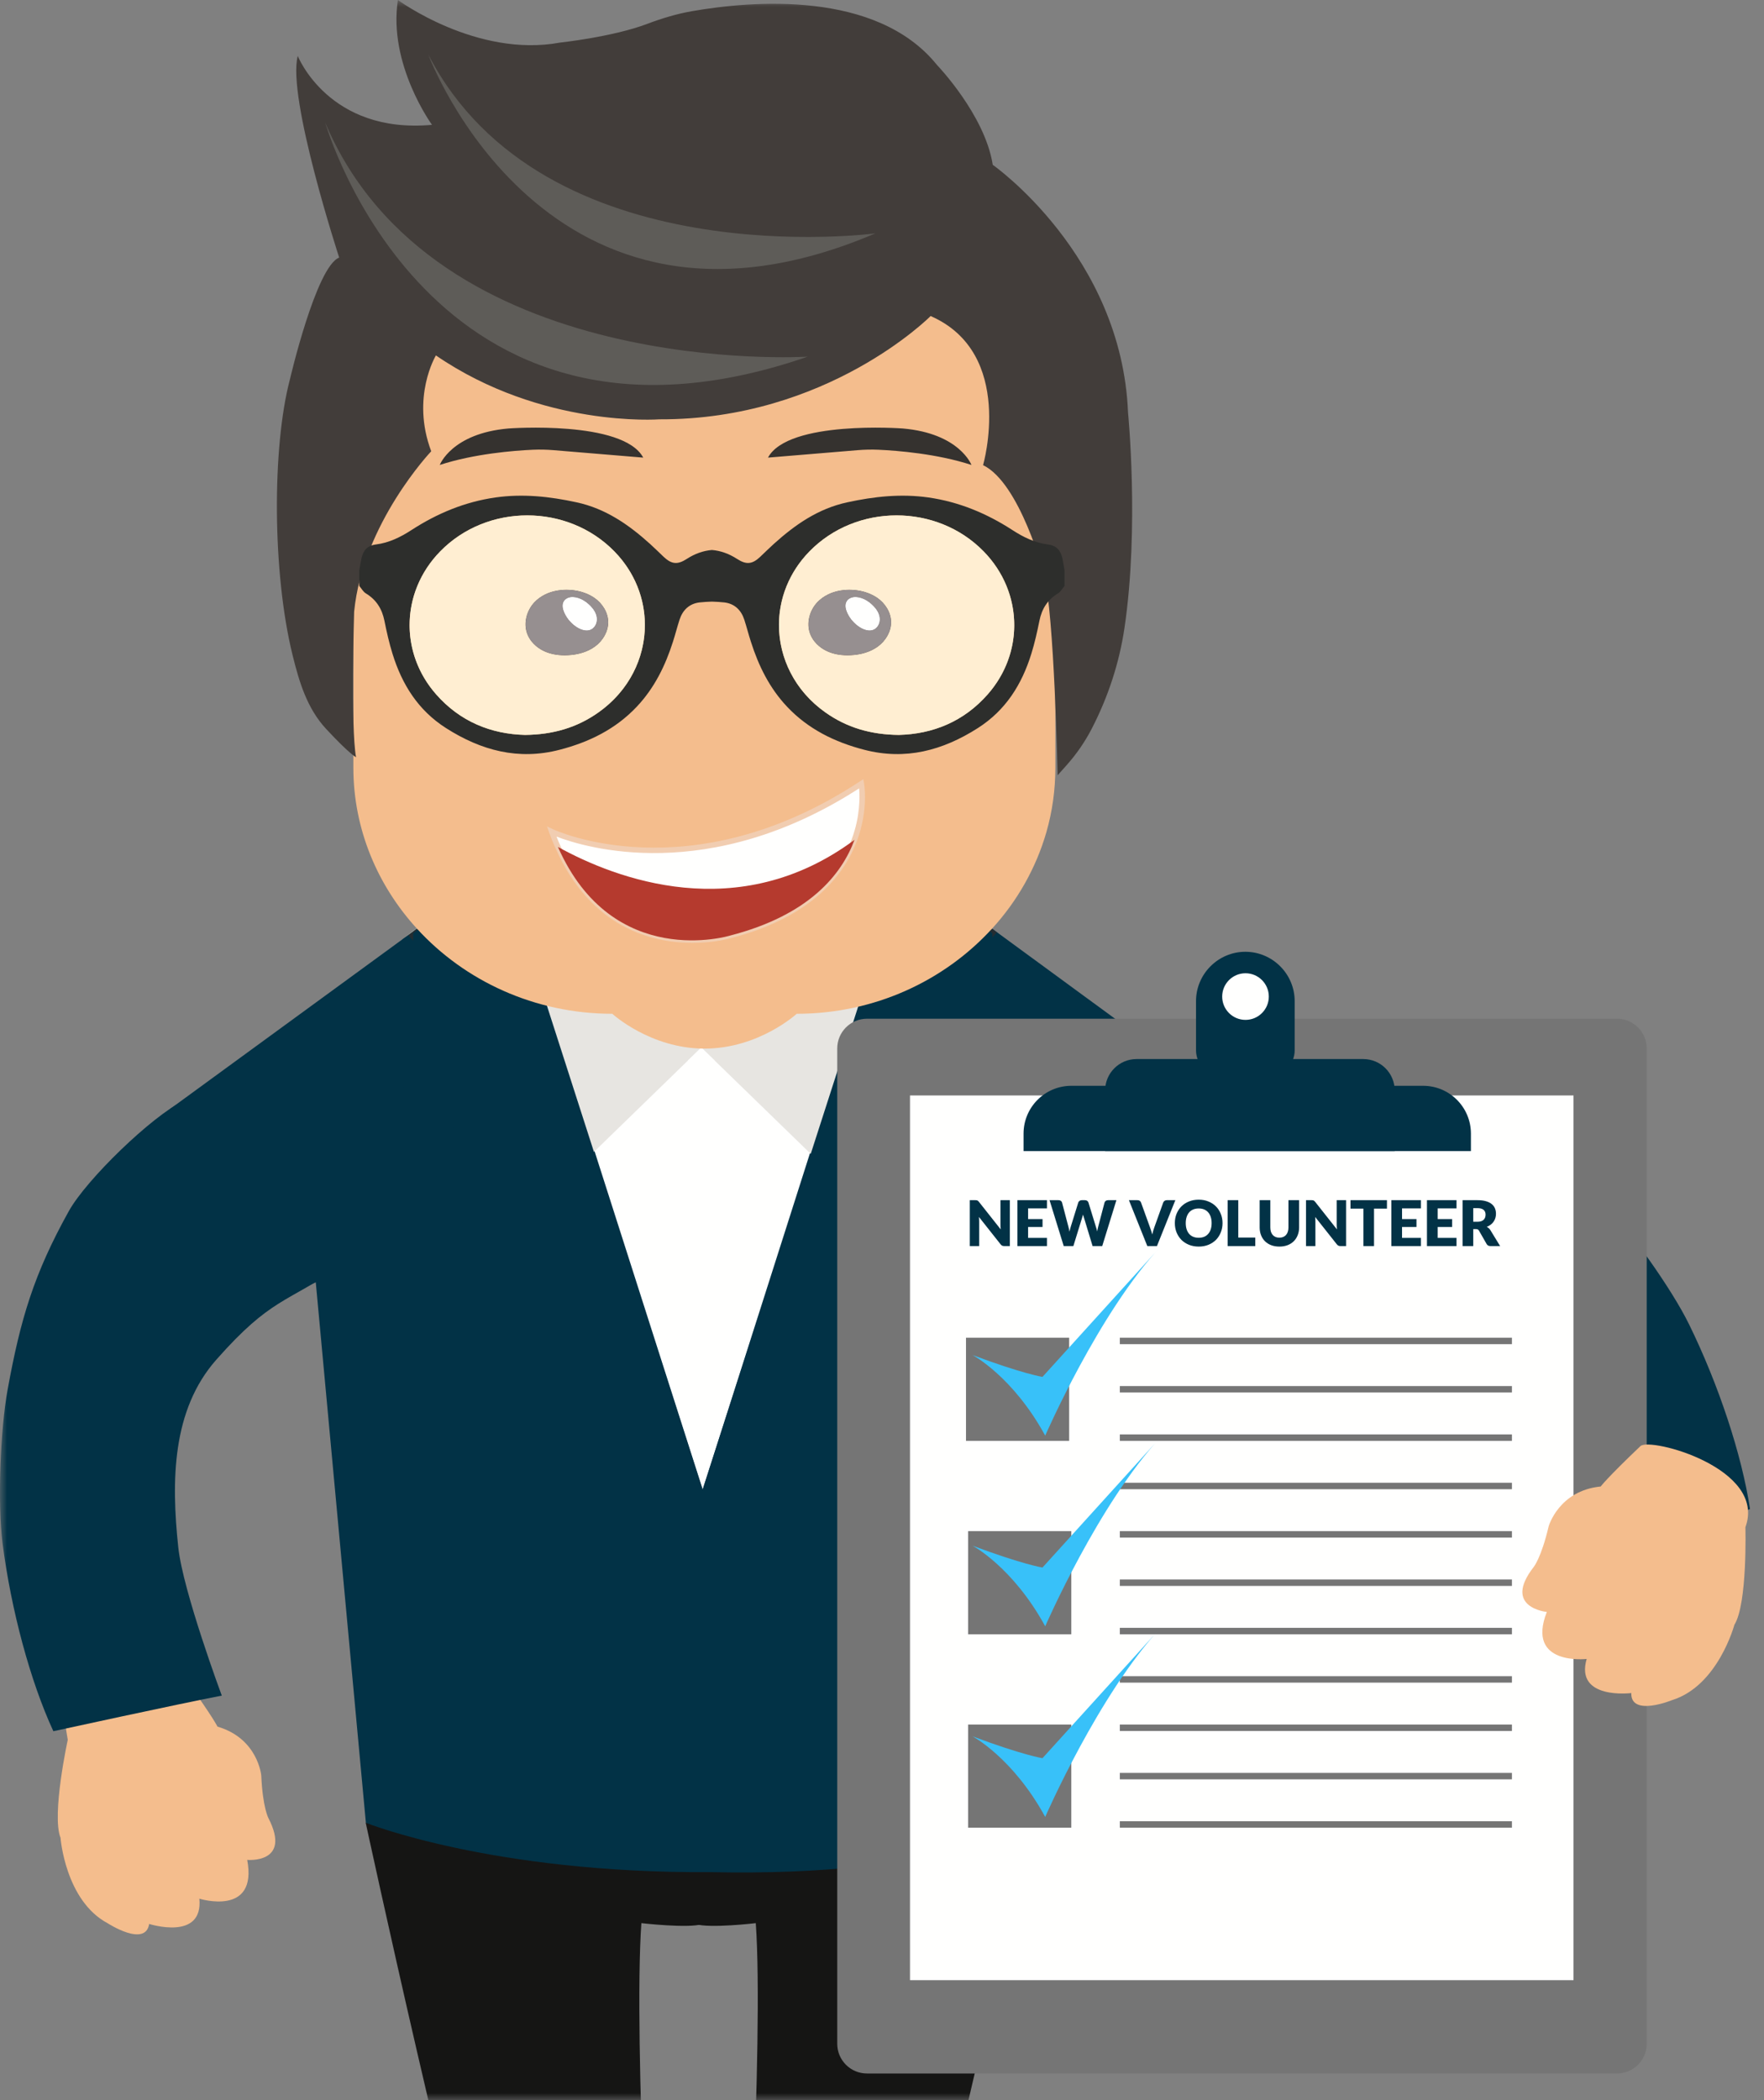 <svg width="126" height="150" viewBox="0 0 126 150" fill="none" xmlns="http://www.w3.org/2000/svg">
<rect x="0" y="0" width="126" height="150" fill="#808080" stroke="none"/>
<mask id="mask0" mask-type="alpha" maskUnits="userSpaceOnUse" x="0" y="0" width="126" height="150">
<rect width="126" height="150" fill="#C4C4C4"/>
</mask>
<g mask="url(#mask0)">
<path fill-rule="evenodd" clip-rule="evenodd" d="M26.122 130.187C26.122 130.187 32.626 160.286 35.766 169.946H46.63C46.63 169.946 45.219 145.677 45.813 137.359C45.813 137.359 49.161 137.746 50.174 137.428V130.234L26.122 130.187Z" fill="#151514"/>
<path fill-rule="evenodd" clip-rule="evenodd" d="M73.676 130.187C73.676 130.187 67.128 160.286 63.988 169.946H53.123C53.123 169.946 54.579 145.677 53.984 137.359C53.984 137.359 50.726 137.746 49.668 137.428V130.234L73.676 130.187Z" fill="#151514"/>
<path fill-rule="evenodd" clip-rule="evenodd" d="M13.944 94.838C15.763 90.401 18.665 86.336 22.617 83.62C21.704 81.887 20.36 80.383 18.739 79.284C16.201 77.558 15.056 79.543 13.594 81.374C11.974 83.406 10.517 85.563 9.254 87.836C6.759 92.32 5.007 97.217 4.09 102.264C3.573 105.104 3.32 107.992 3.351 110.879C3.398 115.375 4.098 119.828 4.84 124.266C4.84 124.266 3.675 129.618 4.322 131.261C4.322 131.261 4.66 135.763 7.702 137.373C7.702 137.373 10.385 139.113 10.656 137.416C10.656 137.416 14.531 138.658 14.239 135.611C14.239 135.611 18.427 136.924 17.658 132.841C17.658 132.841 20.854 133.133 19.177 129.864C19.177 129.864 18.763 129.12 18.662 126.814C18.662 126.814 18.432 124.17 15.535 123.323C15.535 123.323 15.232 122.674 13.28 119.96C12.747 119.198 12.32 118.363 11.997 117.5C10.987 114.765 10.94 111.777 11.095 108.866C11.348 104.078 12.129 99.276 13.944 94.838Z" fill="#F4BD8D"/>
<path fill-rule="evenodd" clip-rule="evenodd" d="M89.742 82.429L81.331 91.245L75.773 89.137L71.731 119.707C71.731 119.707 66.208 122.79 50.672 122.497C36.414 122.572 28.156 119.707 28.156 119.707L24.877 89.137L19.318 91.245L10.907 82.429L30.927 69.504L31.475 69.153H31.514L48.517 69.099V69.087L50.309 69.093L52.105 69.087V69.099L69.135 69.153H69.171L69.459 69.337L89.742 82.429Z" fill="#FFFFFE"/>
<path fill-rule="evenodd" clip-rule="evenodd" d="M88.712 79.403L84.161 94.248L78.095 91.586L73.684 130.191C73.684 130.191 67.657 134.085 50.704 133.716C35.145 133.809 26.134 130.191 26.134 130.191L22.555 91.586L16.489 94.248L12.151 79.205L29.157 66.79L29.755 66.347H29.798L39.067 71.584L50.195 106.392L61.393 71.27L70.852 66.347H70.891L71.205 66.58L88.712 79.403Z" fill="#023246"/>
<path fill-rule="evenodd" clip-rule="evenodd" d="M50.283 106.376L50.251 106.342L50.265 106.326L50.283 106.376Z" fill="#2D373E"/>
<path fill-rule="evenodd" clip-rule="evenodd" d="M50.217 106.306L50.213 106.301L50.221 106.291L50.217 106.306Z" fill="#C7C6C1"/>
<path fill-rule="evenodd" clip-rule="evenodd" d="M50.248 106.338L50.243 106.334L50.253 106.322L50.248 106.338Z" fill="#2D373E"/>
<path fill-rule="evenodd" clip-rule="evenodd" d="M28.745 67.091L29.577 66.422V66.479L29.157 66.79L28.745 67.091" fill="#A7B1A8"/>
<path fill-rule="evenodd" clip-rule="evenodd" d="M29.577 66.479V66.421L29.744 66.288C29.762 66.307 29.78 66.327 29.798 66.347H29.755L29.577 66.479Z" fill="#8E9F9C"/>
<path fill-rule="evenodd" clip-rule="evenodd" d="M47.447 103.24L30.587 84.593L31.003 84.234L47.447 103.24ZM32.792 82.692L33.773 81.847L28.887 79.47L28.745 67.091L29.157 66.79L29.577 66.479L29.755 66.347H29.798H29.755L29.157 66.79C29.271 66.924 29.387 67.056 29.505 67.187L29.382 79.037L34.214 81.519L32.792 82.692Z" fill="#023246"/>
<path fill-rule="evenodd" clip-rule="evenodd" d="M50.243 106.353L50.248 106.337L50.253 106.342L50.243 106.353Z" fill="#2D373E"/>
<path fill-rule="evenodd" clip-rule="evenodd" d="M70.887 66.348H70.852C70.857 66.343 70.862 66.337 70.867 66.332L70.887 66.348Z" fill="#A7B1A8"/>
<path fill-rule="evenodd" clip-rule="evenodd" d="M50.264 106.326L50.26 106.313L69.421 84.195L66.176 81.519L71.008 79.037L70.883 66.96C70.988 66.84 71.091 66.718 71.193 66.595L71.778 67.066L71.637 79.446L66.751 81.822L69.937 84.569L50.264 106.326Z" fill="#023246"/>
<path fill-rule="evenodd" clip-rule="evenodd" d="M50.251 106.343L50.247 106.338L50.252 106.323L50.261 106.313L50.266 106.327L50.251 106.343Z" fill="#242C31"/>
<path fill-rule="evenodd" clip-rule="evenodd" d="M63.357 66.465L60.161 84.602L50.127 74.854L63.357 66.465Z" fill="#E7E5E1"/>
<path fill-rule="evenodd" clip-rule="evenodd" d="M36.829 66.465L40.283 84.353L50.057 74.854L36.829 66.465Z" fill="#E7E5E1"/>
<path fill-rule="evenodd" clip-rule="evenodd" d="M35.838 61.792L29.511 66.657L29.382 79.037L34.214 81.519L30.969 84.195L50.183 106.402L35.838 61.792Z" fill="#023246"/>
<path fill-rule="evenodd" clip-rule="evenodd" d="M64.552 61.792L70.88 66.657L71.008 79.037L66.176 81.519L69.421 84.195L50.183 106.402L64.552 61.792Z" fill="#023246"/>
<path fill-rule="evenodd" clip-rule="evenodd" d="M50.094 75.802C49.765 75.802 49.444 75.784 49.133 75.752L50.019 74.891C50.069 74.893 50.118 74.894 50.169 74.895L51.051 75.752C50.741 75.784 50.422 75.802 50.094 75.802Z" fill="#FFFFFE"/>
<path fill-rule="evenodd" clip-rule="evenodd" d="M29.577 66.101C28.653 65.056 27.853 63.905 27.2 62.672C27.852 63.904 28.652 65.054 29.577 66.1V66.101Z" fill="#A7B1A8"/>
<path fill-rule="evenodd" clip-rule="evenodd" d="M29.744 66.288C29.688 66.226 29.632 66.164 29.577 66.101V66.1C29.632 66.163 29.688 66.226 29.744 66.287V66.288Z" fill="#8E9F9C"/>
<path fill-rule="evenodd" clip-rule="evenodd" d="M29.801 66.35L29.8 66.349C29.782 66.329 29.763 66.308 29.744 66.288V66.287C29.761 66.305 29.777 66.323 29.794 66.342C29.797 66.344 29.799 66.347 29.801 66.35Z" fill="#71807C"/>
<path fill-rule="evenodd" clip-rule="evenodd" d="M29.506 67.187C29.387 67.056 29.271 66.924 29.157 66.79L29.756 66.347H29.798L29.799 66.347C29.815 66.365 29.831 66.382 29.846 66.399L29.511 66.657L29.506 67.187Z" fill="#242C31"/>
<path fill-rule="evenodd" clip-rule="evenodd" d="M70.866 66.332L70.86 66.327C72.657 64.363 73.997 62.013 74.742 59.434C74.746 59.421 74.749 59.408 74.753 59.394C74.75 59.409 74.747 59.423 74.743 59.438C73.999 62.016 72.662 64.357 70.866 66.332Z" fill="#A7B1A8"/>
<path fill-rule="evenodd" clip-rule="evenodd" d="M71.193 66.595L70.885 66.347H70.891L71.205 66.58C71.201 66.585 71.198 66.59 71.193 66.595Z" fill="#2D373E"/>
<path fill-rule="evenodd" clip-rule="evenodd" d="M70.832 66.36C70.838 66.353 70.844 66.347 70.849 66.341C70.853 66.336 70.857 66.332 70.862 66.327L70.868 66.332C70.863 66.338 70.858 66.343 70.853 66.348L70.832 66.36Z" fill="#838D85"/>
<path fill-rule="evenodd" clip-rule="evenodd" d="M70.883 66.96L70.879 66.657L70.689 66.511C70.737 66.46 70.785 66.409 70.832 66.358L70.851 66.347H70.885L71.193 66.596C71.091 66.718 70.988 66.84 70.883 66.96Z" fill="#242C31"/>
<path fill-rule="evenodd" clip-rule="evenodd" d="M75.383 32.56V54.822C75.383 56.415 75.165 57.966 74.742 59.435C73.996 62.019 72.651 64.374 70.848 66.34C67.452 70.055 62.456 72.409 56.907 72.409C56.907 72.409 54.204 74.896 50.322 74.896C46.444 74.896 43.736 72.409 43.736 72.409C38.191 72.409 33.188 70.055 29.792 66.34C26.963 63.251 25.24 59.217 25.24 54.822V32.56C25.24 31.313 25.386 30.087 25.646 28.913C27.422 20.971 34.881 14.961 43.737 14.961H56.909C67.079 14.961 75.383 22.889 75.383 32.56Z" fill="#F4BD8D"/>
<path fill-rule="evenodd" clip-rule="evenodd" d="M61.035 59.985C60.13 62.433 57.828 65.362 52.13 66.827C52.13 66.827 43.77 69.372 39.853 60.491C39.692 60.146 39.547 59.781 39.41 59.401C39.41 59.401 49.147 64.116 61.526 55.976C61.526 55.976 61.848 57.786 61.035 59.985Z" fill="#FFFFFE"/>
<path fill-rule="evenodd" clip-rule="evenodd" d="M39.75 59.752C39.842 59.987 39.934 60.204 40.029 60.409C43.831 69.028 51.737 66.743 52.07 66.641C57.819 65.163 60.018 62.169 60.846 59.918V59.918C61.444 58.311 61.415 56.903 61.366 56.309C50.599 63.252 41.752 60.524 39.75 59.752ZM49.462 67.344C46.614 67.344 42.208 66.31 39.675 60.569C39.522 60.24 39.375 59.878 39.227 59.467L39.067 59.02L39.495 59.226C39.591 59.273 49.284 63.793 61.419 55.813L61.666 55.651L61.716 55.941C61.73 56.017 62.042 57.83 61.214 60.052V60.053C60.34 62.391 58.081 65.497 52.177 67.015C52.149 67.023 51.047 67.344 49.462 67.344Z" fill="#F1CDB1"/>
<path fill-rule="evenodd" clip-rule="evenodd" d="M61.035 59.985C60.13 62.433 57.828 65.362 52.13 66.827C52.13 66.827 43.77 69.372 39.853 60.491C43.946 62.749 52.729 66.15 61.035 59.985Z" fill="#B53A2E"/>
<path fill-rule="evenodd" clip-rule="evenodd" d="M76.18 54.66L75.544 55.373C75.544 55.373 75.312 43.872 74.563 40.989C74.563 40.989 72.859 34.496 70.219 33.223C70.219 33.223 72.541 25.226 66.474 22.573C66.474 22.573 59.114 30.003 47.092 29.95C47.092 29.95 38.721 30.587 31.137 25.386C31.137 25.386 29.34 28.358 30.801 32.232C30.801 32.232 25.913 37.38 25.295 43.695C25.295 43.695 25.045 51.958 25.431 54.083C25.431 54.083 24.985 53.882 23.293 52.061C21.929 50.592 21.369 48.699 20.899 46.795C19.444 40.909 19.435 31.909 20.707 27.102C20.707 27.102 22.58 19.035 24.228 18.398C24.228 18.398 20.483 6.935 21.269 3.998C21.269 3.998 23.479 9.588 30.857 8.916C30.857 8.916 27.711 4.6 28.422 0C28.422 0 34.04 4.14 39.995 3.043C39.995 3.043 43.78 2.636 46.232 1.705C47.27 1.311 48.339 0.989 49.439 0.797C53.63 0.067 62.59 -0.734 66.923 4.635C66.923 4.635 70.35 8.191 70.911 11.773C70.911 11.773 80.124 18.221 80.574 29.472C80.574 29.472 81.383 37.637 80.323 44.831C79.953 47.339 79.156 49.774 77.98 52.05C77.496 52.987 76.891 53.863 76.18 54.66Z" fill="#423D3A"/>
<path fill-rule="evenodd" clip-rule="evenodd" d="M23.236 8.774C23.236 8.774 30.651 34.814 57.692 25.474C57.692 25.474 31.026 27.172 23.236 8.774Z" fill="#5E5C58"/>
<path fill-rule="evenodd" clip-rule="evenodd" d="M30.593 3.898C30.593 3.898 39.033 26.693 62.532 16.667C62.532 16.667 38.835 19.845 30.593 3.898Z" fill="#5E5C58"/>
<path fill-rule="evenodd" clip-rule="evenodd" d="M38.176 43.011C37.614 43.604 37.37 44.515 37.661 45.279C37.87 45.828 38.33 46.261 38.863 46.508C39.396 46.755 39.998 46.829 40.584 46.798C41.269 46.761 41.962 46.577 42.513 46.169C43.064 45.761 43.455 45.106 43.445 44.42C43.435 43.729 43.017 43.082 42.445 42.692C41.482 42.036 40.024 41.943 38.974 42.44C38.677 42.581 38.403 42.772 38.176 43.011Z" fill="#34292E"/>
<path fill-rule="evenodd" clip-rule="evenodd" d="M40.937 42.649C40.682 42.636 40.405 42.733 40.273 42.953C40.132 43.19 40.196 43.496 40.308 43.749C40.504 44.191 40.838 44.57 41.252 44.82C41.539 44.992 41.901 45.103 42.204 44.963C42.468 44.841 42.626 44.544 42.631 44.252C42.636 43.961 42.507 43.679 42.324 43.453C41.99 43.037 41.485 42.678 40.937 42.649Z" fill="#FFFFFE"/>
<path fill-rule="evenodd" clip-rule="evenodd" d="M58.382 43.011C57.82 43.604 57.576 44.515 57.867 45.279C58.076 45.828 58.536 46.261 59.069 46.508C59.602 46.755 60.204 46.829 60.79 46.798C61.475 46.761 62.168 46.577 62.719 46.169C63.27 45.761 63.661 45.106 63.651 44.42C63.641 43.729 63.222 43.082 62.651 42.692C61.688 42.036 60.229 41.943 59.18 42.44C58.883 42.581 58.609 42.772 58.382 43.011Z" fill="#34292E"/>
<path fill-rule="evenodd" clip-rule="evenodd" d="M61.144 42.649C60.888 42.636 60.611 42.733 60.48 42.953C60.338 43.19 60.402 43.496 60.514 43.749C60.711 44.191 61.045 44.57 61.459 44.82C61.745 44.992 62.107 45.103 62.41 44.963C62.675 44.841 62.832 44.544 62.837 44.252C62.842 43.961 62.713 43.679 62.531 43.453C62.197 43.037 61.691 42.678 61.144 42.649Z" fill="#FFFFFE"/>
<path fill-rule="evenodd" clip-rule="evenodd" d="M70.545 49.599C68.835 51.542 66.628 52.428 64.207 52.491C62.198 52.471 60.481 51.966 58.95 50.878C55.04 48.111 54.512 42.783 57.807 39.395C61.153 35.956 66.904 35.948 70.257 39.38C73.055 42.236 73.191 46.599 70.545 49.599ZM42.754 50.878C41.223 51.966 39.505 52.471 37.496 52.491C35.075 52.428 32.868 51.542 31.158 49.599C28.512 46.599 28.648 42.236 31.446 39.38C34.799 35.948 40.55 35.956 43.896 39.395C47.191 42.783 46.663 48.111 42.754 50.878ZM75.884 39.877C75.756 39.318 75.48 38.968 74.839 38.886C73.918 38.77 73.086 38.362 72.309 37.856C70.475 36.667 68.497 35.844 66.321 35.532C64.363 35.253 62.443 35.459 60.52 35.878C58.444 36.325 56.797 37.472 55.27 38.851C54.94 39.151 54.621 39.465 54.298 39.772C53.735 40.304 53.307 40.347 52.654 39.924C52.06 39.539 51.458 39.333 50.852 39.283C50.245 39.333 49.643 39.539 49.049 39.924C48.396 40.347 47.969 40.304 47.405 39.772C47.082 39.465 46.764 39.151 46.434 38.851C44.906 37.472 43.259 36.325 41.184 35.878C39.26 35.459 37.34 35.253 35.382 35.532C33.206 35.844 31.229 36.667 29.394 37.856C28.617 38.362 27.785 38.77 26.865 38.886C26.223 38.968 25.947 39.318 25.819 39.877C25.757 40.164 25.718 40.456 25.663 40.747V41.851C25.819 42.03 25.939 42.267 26.134 42.383C26.884 42.838 27.288 43.491 27.459 44.338C27.618 45.13 27.797 45.927 28.038 46.701C28.718 48.892 29.868 50.734 31.861 52.005C34.372 53.606 37.029 54.317 39.975 53.551C42.078 53.007 43.974 52.078 45.485 50.474C46.737 49.148 47.518 47.559 48.066 45.842C48.236 45.317 48.368 44.785 48.539 44.26C48.765 43.569 49.239 43.114 49.966 43.028C50.257 42.997 50.556 42.978 50.852 42.97C51.147 42.978 51.446 42.997 51.738 43.028C52.464 43.114 52.938 43.569 53.164 44.26C53.334 44.785 53.467 45.317 53.638 45.842C54.185 47.559 54.967 49.148 56.218 50.474C57.73 52.078 59.626 53.007 61.728 53.551C64.673 54.317 67.332 53.606 69.842 52.005C71.835 50.734 72.985 48.892 73.665 46.701C73.906 45.927 74.085 45.13 74.244 44.338C74.415 43.491 74.819 42.838 75.569 42.383C75.763 42.267 75.884 42.03 76.039 41.851V40.747C75.985 40.456 75.947 40.164 75.884 39.877Z" fill="#2D2E2C"/>
<path fill-rule="evenodd" clip-rule="evenodd" d="M37.496 52.491C35.075 52.428 32.868 51.543 31.158 49.6C29.887 48.158 29.258 46.402 29.257 44.65C29.257 42.754 29.992 40.864 31.446 39.38C33.12 37.667 35.391 36.812 37.662 36.812C39.941 36.812 42.22 37.673 43.896 39.396C45.354 40.895 46.063 42.773 46.062 44.642C46.062 46.996 44.933 49.336 42.754 50.878C41.222 51.966 39.505 52.472 37.496 52.491ZM40.465 42.124C39.94 42.124 39.42 42.229 38.974 42.44C38.676 42.581 38.403 42.772 38.176 43.011C37.613 43.605 37.37 44.515 37.661 45.279C37.87 45.828 38.33 46.261 38.863 46.509C39.32 46.721 39.827 46.805 40.332 46.805C40.416 46.805 40.5 46.803 40.584 46.798C41.269 46.761 41.961 46.578 42.512 46.169C43.064 45.761 43.455 45.107 43.444 44.421C43.434 43.729 43.016 43.082 42.444 42.692C41.891 42.315 41.174 42.124 40.465 42.124Z" fill="#FFEED2"/>
<path fill-rule="evenodd" clip-rule="evenodd" d="M40.333 46.805C39.828 46.805 39.32 46.721 38.863 46.509C38.33 46.261 37.87 45.828 37.661 45.279C37.37 44.515 37.614 43.604 38.176 43.011C38.403 42.772 38.677 42.581 38.974 42.44C39.42 42.228 39.94 42.124 40.465 42.124C41.174 42.124 41.891 42.315 42.445 42.692C43.017 43.082 43.435 43.729 43.445 44.42C43.455 45.106 43.064 45.761 42.513 46.169C41.962 46.578 41.269 46.761 40.584 46.798C40.501 46.803 40.416 46.805 40.333 46.805ZM40.891 42.648C40.649 42.648 40.397 42.746 40.274 42.953C40.133 43.19 40.196 43.496 40.308 43.749C40.504 44.19 40.839 44.57 41.253 44.82C41.448 44.938 41.679 45.026 41.902 45.026C42.006 45.026 42.108 45.008 42.204 44.963C42.469 44.84 42.627 44.544 42.631 44.252C42.636 43.961 42.507 43.679 42.325 43.453C41.991 43.037 41.485 42.678 40.937 42.649C40.922 42.648 40.906 42.648 40.891 42.648Z" fill="#968F90"/>
<path fill-rule="evenodd" clip-rule="evenodd" d="M41.902 45.026C41.678 45.026 41.447 44.937 41.252 44.819C40.838 44.57 40.504 44.19 40.308 43.749C40.196 43.496 40.132 43.19 40.273 42.953C40.396 42.746 40.649 42.648 40.891 42.648C40.906 42.648 40.922 42.648 40.937 42.649C41.485 42.678 41.99 43.036 42.324 43.452C42.507 43.679 42.636 43.961 42.631 44.252C42.626 44.544 42.468 44.84 42.204 44.963C42.108 45.007 42.005 45.026 41.902 45.026Z" fill="#FFFFFE"/>
<path fill-rule="evenodd" clip-rule="evenodd" d="M64.207 52.491C62.198 52.472 60.481 51.966 58.95 50.878C56.77 49.336 55.641 46.996 55.641 44.642C55.64 42.773 56.349 40.895 57.807 39.396C59.483 37.673 61.762 36.812 64.041 36.812C66.312 36.812 68.584 37.667 70.257 39.38C71.711 40.864 72.446 42.754 72.446 44.65C72.446 46.402 71.816 48.158 70.545 49.6C68.835 51.543 66.628 52.428 64.207 52.491ZM60.671 42.124C60.147 42.124 59.626 42.229 59.18 42.44C58.883 42.581 58.609 42.772 58.382 43.011C57.82 43.605 57.576 44.515 57.867 45.279C58.077 45.828 58.536 46.261 59.069 46.509C59.526 46.721 60.033 46.805 60.539 46.805C60.623 46.805 60.706 46.803 60.79 46.798C61.475 46.761 62.168 46.578 62.719 46.169C63.27 45.761 63.661 45.107 63.651 44.421C63.641 43.729 63.222 43.082 62.651 42.692C62.097 42.315 61.38 42.124 60.671 42.124Z" fill="#FFEED2"/>
<path fill-rule="evenodd" clip-rule="evenodd" d="M60.538 46.805C60.033 46.805 59.526 46.721 59.069 46.509C58.536 46.261 58.076 45.828 57.867 45.279C57.576 44.515 57.82 43.604 58.382 43.011C58.609 42.772 58.883 42.581 59.18 42.44C59.626 42.228 60.147 42.124 60.671 42.124C61.38 42.124 62.097 42.315 62.651 42.692C63.222 43.082 63.641 43.729 63.651 44.42C63.661 45.106 63.27 45.761 62.719 46.169C62.168 46.578 61.475 46.761 60.79 46.798C60.706 46.803 60.623 46.805 60.538 46.805ZM61.097 42.648C60.855 42.648 60.603 42.746 60.48 42.953C60.338 43.19 60.402 43.496 60.514 43.749C60.711 44.19 61.045 44.57 61.459 44.82C61.654 44.938 61.885 45.026 62.108 45.026C62.212 45.026 62.314 45.008 62.41 44.963C62.675 44.84 62.832 44.544 62.837 44.252C62.842 43.961 62.713 43.679 62.531 43.453C62.197 43.037 61.691 42.678 61.143 42.649C61.128 42.648 61.113 42.648 61.097 42.648Z" fill="#968F90"/>
<path fill-rule="evenodd" clip-rule="evenodd" d="M62.108 45.026C61.885 45.026 61.654 44.937 61.459 44.819C61.045 44.57 60.711 44.19 60.514 43.749C60.402 43.496 60.338 43.19 60.48 42.953C60.603 42.746 60.855 42.648 61.097 42.648C61.113 42.648 61.128 42.648 61.144 42.649C61.691 42.678 62.197 43.036 62.531 43.452C62.713 43.679 62.842 43.961 62.837 44.252C62.832 44.544 62.675 44.84 62.41 44.963C62.314 45.007 62.212 45.026 62.108 45.026Z" fill="#FFFFFE"/>
<path fill-rule="evenodd" clip-rule="evenodd" d="M31.412 33.208C31.412 33.208 32.261 30.95 36.329 30.603C36.329 30.603 44.499 29.995 45.946 32.685L39.542 32.153C39.048 32.112 38.551 32.101 38.055 32.123C36.686 32.185 33.88 32.407 31.412 33.208Z" fill="#35322F"/>
<path fill-rule="evenodd" clip-rule="evenodd" d="M69.39 33.208C69.39 33.208 68.54 30.95 64.473 30.603C64.473 30.603 56.302 29.995 54.856 32.685L61.26 32.153C61.753 32.112 62.251 32.101 62.746 32.123C64.115 32.185 66.923 32.407 69.39 33.208Z" fill="#35322F"/>
<path fill-rule="evenodd" clip-rule="evenodd" d="M15.453 97.113C19.388 92.661 20.439 93.102 24.391 90.386C23.478 88.653 19.533 81.073 18.739 79.283C17.169 75.746 16.377 77.02 13.106 78.621C10.835 79.733 6.176 84.235 4.913 86.508C2.419 90.992 1.459 94.219 0.542 99.267C0.025 102.107 -0.18 107.38 0.185 110.244C0.789 114.965 2.161 120.088 3.812 123.65C3.812 123.65 12.736 121.703 15.842 121.108C15.842 121.108 13.065 113.644 12.734 110.519C12.228 105.752 12.279 100.706 15.453 97.113Z" fill="#023246"/>
<path fill-rule="evenodd" clip-rule="evenodd" d="M100.675 92.031C94.94 90.48 94.305 91.427 89.51 91.334C89.319 89.384 88.441 80.885 88.119 78.953C87.482 75.136 88.846 75.764 92.457 75.3C94.965 74.978 101.333 76.173 103.638 77.376C108.189 79.747 110.767 81.913 114.31 85.622C116.305 87.71 119.379 91.999 120.649 94.592C122.744 98.865 124.418 103.898 125 107.781C125 107.781 116.477 111.066 113.557 112.279C113.557 112.279 111.768 104.519 110.324 101.728C108.122 97.469 105.303 93.284 100.675 92.031Z" fill="#023246"/>
<path fill-rule="evenodd" clip-rule="evenodd" d="M115.498 148.097H61.926C60.753 148.097 59.803 147.146 59.803 145.974V74.884C59.803 73.712 60.753 72.761 61.926 72.761H115.498C116.671 72.761 117.621 73.712 117.621 74.884V145.974C117.621 147.146 116.671 148.097 115.498 148.097Z" fill="#757575"/>
<path fill-rule="evenodd" clip-rule="evenodd" d="M65 141.433H112.394V78.242H65V141.433Z" fill="#FFFFFE"/>
<path fill-rule="evenodd" clip-rule="evenodd" d="M69 102.912H76.368V95.544H69V102.912Z" fill="#757575"/>
<path fill-rule="evenodd" clip-rule="evenodd" d="M69.153 116.727H76.521V109.359H69.153V116.727Z" fill="#757575"/>
<path fill-rule="evenodd" clip-rule="evenodd" d="M69.153 130.542H76.521V123.174H69.153V130.542Z" fill="#757575"/>
<path fill-rule="evenodd" clip-rule="evenodd" d="M97.376 75.642H81.183C79.943 75.642 78.938 76.647 78.938 77.887V82.215H99.621V77.887C99.621 76.647 98.615 75.642 97.376 75.642Z" fill="#023246"/>
<path fill-rule="evenodd" clip-rule="evenodd" d="M90.637 76.854H87.271C86.259 76.854 85.43 76.026 85.43 75.014V71.503C85.43 69.566 87.016 67.98 88.954 67.98C90.892 67.98 92.477 69.566 92.477 71.503V75.014C92.477 76.026 91.649 76.854 90.637 76.854Z" fill="#023246"/>
<path fill-rule="evenodd" clip-rule="evenodd" d="M90.629 71.18C90.629 72.099 89.883 72.844 88.964 72.844C88.044 72.844 87.299 72.099 87.299 71.18C87.299 70.26 88.044 69.514 88.964 69.514C89.883 69.514 90.629 70.26 90.629 71.18Z" fill="#FFFFFE"/>
<path fill-rule="evenodd" clip-rule="evenodd" d="M101.651 77.552H76.526C74.64 77.552 73.111 79.082 73.111 80.968V82.215H105.066V80.968C105.066 79.082 103.537 77.552 101.651 77.552Z" fill="#023246"/>
<path fill-rule="evenodd" clip-rule="evenodd" d="M79.988 96.005H107.995V95.544H79.988V96.005Z" fill="#757575"/>
<path fill-rule="evenodd" clip-rule="evenodd" d="M79.988 99.458H107.995V98.998H79.988V99.458Z" fill="#757575"/>
<path fill-rule="evenodd" clip-rule="evenodd" d="M79.988 102.912H107.995V102.452H79.988V102.912Z" fill="#757575"/>
<path fill-rule="evenodd" clip-rule="evenodd" d="M79.988 106.366H107.995V105.905H79.988V106.366Z" fill="#757575"/>
<path fill-rule="evenodd" clip-rule="evenodd" d="M79.988 109.819H107.995V109.359H79.988V109.819Z" fill="#757575"/>
<path fill-rule="evenodd" clip-rule="evenodd" d="M79.988 113.273H107.995V112.813H79.988V113.273Z" fill="#757575"/>
<path fill-rule="evenodd" clip-rule="evenodd" d="M79.988 116.727H107.995V116.267H79.988V116.727Z" fill="#757575"/>
<path fill-rule="evenodd" clip-rule="evenodd" d="M79.988 120.18H107.995V119.72H79.988V120.18Z" fill="#757575"/>
<path fill-rule="evenodd" clip-rule="evenodd" d="M79.988 123.634H107.995V123.174H79.988V123.634Z" fill="#757575"/>
<path fill-rule="evenodd" clip-rule="evenodd" d="M79.988 127.087H107.995V126.627H79.988V127.087Z" fill="#757575"/>
<path fill-rule="evenodd" clip-rule="evenodd" d="M79.988 130.541H107.995V130.081H79.988V130.541Z" fill="#757575"/>
<path fill-rule="evenodd" clip-rule="evenodd" d="M124.672 109.081C124.672 109.081 124.825 114.557 123.884 116.051C123.884 116.051 122.718 120.413 119.43 121.431C119.43 121.431 116.471 122.643 116.52 120.926C116.52 120.926 112.481 121.428 113.333 118.488C113.333 118.488 108.974 119.002 110.487 115.132C110.487 115.132 107.292 114.827 109.545 111.926C109.545 111.926 110.09 111.271 110.616 109.024C110.616 109.024 111.333 106.468 114.336 106.172C114.336 106.172 114.754 105.591 117.176 103.286C117.84 102.636 126.224 104.858 124.672 109.081Z" fill="#F4BD8D"/>
<path fill-rule="evenodd" clip-rule="evenodd" d="M69.462 96.78C69.462 96.78 72.34 98.294 74.658 102.539C74.658 102.539 78.475 93.766 82.932 88.998L74.463 98.343C74.463 98.343 73.06 98.127 69.462 96.78Z" fill="#38C1F9"/>
<path fill-rule="evenodd" clip-rule="evenodd" d="M69.462 110.397C69.462 110.397 72.34 111.911 74.658 116.156C74.658 116.156 78.475 107.383 82.932 102.615L74.463 111.96C74.463 111.96 73.06 111.744 69.462 110.397Z" fill="#38C1F9"/>
<path fill-rule="evenodd" clip-rule="evenodd" d="M69.462 124.014C69.462 124.014 72.34 125.529 74.658 129.773C74.658 129.773 78.475 121.001 82.932 116.232L74.463 125.577C74.463 125.577 73.06 125.361 69.462 124.014Z" fill="#38C1F9"/>
<path d="M69.671 85.722C69.704 85.722 69.731 85.723 69.754 85.726C69.776 85.729 69.796 85.735 69.814 85.744C69.832 85.752 69.85 85.763 69.866 85.778C69.883 85.793 69.901 85.813 69.922 85.839L71.48 87.808C71.474 87.745 71.469 87.684 71.466 87.625C71.463 87.565 71.462 87.509 71.462 87.457V85.722H72.132V89H71.736C71.677 89 71.628 88.991 71.588 88.973C71.547 88.955 71.508 88.922 71.471 88.874L69.925 86.921C69.929 86.978 69.933 87.034 69.936 87.09C69.939 87.144 69.941 87.195 69.941 87.243V89H69.27V85.722H69.671ZM74.782 85.722V86.307H73.436V87.072H74.467V87.634H73.436V88.415H74.782V89H72.671V85.722H74.782ZM74.968 85.722H75.607C75.673 85.722 75.728 85.737 75.772 85.767C75.817 85.797 75.846 85.837 75.859 85.886L76.309 87.596C76.324 87.651 76.339 87.711 76.354 87.774C76.369 87.837 76.381 87.903 76.388 87.972C76.403 87.901 76.42 87.835 76.438 87.774C76.456 87.711 76.473 87.651 76.489 87.596L77.02 85.886C77.034 85.844 77.062 85.806 77.106 85.773C77.151 85.739 77.205 85.722 77.268 85.722H77.493C77.559 85.722 77.613 85.737 77.655 85.767C77.698 85.795 77.728 85.835 77.745 85.886L78.271 87.596C78.288 87.648 78.305 87.705 78.323 87.765C78.341 87.823 78.357 87.886 78.37 87.954C78.382 87.888 78.394 87.825 78.406 87.765C78.42 87.705 78.433 87.648 78.447 87.596L78.897 85.886C78.909 85.843 78.937 85.804 78.982 85.771C79.027 85.738 79.081 85.722 79.144 85.722H79.743L78.73 89H78.042L77.425 86.968C77.415 86.937 77.404 86.902 77.392 86.865C77.381 86.827 77.371 86.787 77.36 86.746C77.35 86.787 77.338 86.827 77.326 86.865C77.316 86.902 77.305 86.937 77.295 86.968L76.669 89H75.981L74.968 85.722ZM80.637 85.722H81.249C81.315 85.722 81.369 85.737 81.411 85.767C81.453 85.797 81.483 85.837 81.501 85.886L82.135 87.641C82.164 87.718 82.192 87.801 82.221 87.891C82.251 87.981 82.278 88.075 82.304 88.174C82.325 88.075 82.349 87.981 82.376 87.891C82.404 87.801 82.432 87.718 82.459 87.641L83.089 85.886C83.104 85.844 83.133 85.806 83.177 85.773C83.221 85.739 83.274 85.722 83.337 85.722H83.953L82.639 89H81.951L80.637 85.722ZM87.324 87.36C87.324 87.597 87.283 87.817 87.2 88.021C87.119 88.225 87.004 88.403 86.856 88.555C86.707 88.704 86.528 88.822 86.318 88.908C86.11 88.993 85.878 89.036 85.623 89.036C85.368 89.036 85.135 88.993 84.925 88.908C84.715 88.822 84.535 88.704 84.385 88.555C84.237 88.403 84.121 88.225 84.039 88.021C83.958 87.817 83.917 87.597 83.917 87.36C83.917 87.123 83.958 86.902 84.039 86.698C84.121 86.494 84.237 86.317 84.385 86.167C84.535 86.017 84.715 85.9 84.925 85.814C85.135 85.728 85.368 85.686 85.623 85.686C85.878 85.686 86.11 85.729 86.318 85.816C86.528 85.902 86.707 86.019 86.856 86.169C87.004 86.32 87.119 86.496 87.2 86.701C87.283 86.904 87.324 87.124 87.324 87.36ZM86.545 87.36C86.545 87.198 86.524 87.052 86.482 86.923C86.44 86.793 86.38 86.683 86.3 86.593C86.222 86.502 86.126 86.433 86.012 86.385C85.898 86.338 85.768 86.314 85.623 86.314C85.476 86.314 85.345 86.338 85.229 86.385C85.115 86.433 85.018 86.502 84.939 86.593C84.861 86.683 84.801 86.793 84.759 86.923C84.717 87.052 84.696 87.198 84.696 87.36C84.696 87.523 84.717 87.67 84.759 87.801C84.801 87.93 84.861 88.039 84.939 88.129C85.018 88.219 85.115 88.288 85.229 88.336C85.345 88.383 85.476 88.406 85.623 88.406C85.768 88.406 85.898 88.383 86.012 88.336C86.126 88.288 86.222 88.219 86.3 88.129C86.38 88.039 86.44 87.93 86.482 87.801C86.524 87.67 86.545 87.523 86.545 87.36ZM88.448 88.392H89.663V89H87.688V85.722H88.448V88.392ZM91.385 88.399C91.487 88.399 91.577 88.383 91.657 88.35C91.738 88.315 91.806 88.266 91.862 88.204C91.917 88.141 91.959 88.064 91.987 87.974C92.017 87.882 92.032 87.779 92.032 87.663V85.722H92.793V87.663C92.793 87.865 92.76 88.049 92.694 88.217C92.629 88.385 92.537 88.53 92.415 88.651C92.293 88.773 92.146 88.867 91.972 88.935C91.798 89.002 91.602 89.036 91.385 89.036C91.165 89.036 90.969 89.002 90.795 88.935C90.621 88.867 90.473 88.773 90.352 88.651C90.23 88.53 90.137 88.385 90.073 88.217C90.008 88.049 89.976 87.865 89.976 87.663V85.722H90.737V87.661C90.737 87.777 90.751 87.88 90.779 87.972C90.809 88.062 90.852 88.139 90.907 88.204C90.963 88.266 91.031 88.315 91.11 88.35C91.191 88.383 91.282 88.399 91.385 88.399ZM93.687 85.722C93.72 85.722 93.747 85.723 93.77 85.726C93.792 85.729 93.813 85.735 93.831 85.744C93.849 85.752 93.866 85.763 93.882 85.778C93.899 85.793 93.918 85.813 93.939 85.839L95.496 87.808C95.49 87.745 95.485 87.684 95.482 87.625C95.479 87.565 95.478 87.509 95.478 87.457V85.722H96.148V89H95.752C95.694 89 95.644 88.991 95.604 88.973C95.563 88.955 95.524 88.922 95.487 88.874L93.941 86.921C93.945 86.978 93.949 87.034 93.952 87.09C93.955 87.144 93.957 87.195 93.957 87.243V89H93.286V85.722H93.687ZM99.068 85.722V86.325H98.145V89H97.385V86.325H96.463V85.722H99.068ZM101.492 85.722V86.307H100.146V87.072H101.177V87.634H100.146V88.415H101.492V89H99.381V85.722H101.492ZM104.036 85.722V86.307H102.691V87.072H103.721V87.634H102.691V88.415H104.036V89H101.926V85.722H104.036ZM105.231 87.787V89H104.47V85.722H105.537C105.774 85.722 105.975 85.746 106.142 85.796C106.31 85.844 106.446 85.912 106.551 85.999C106.658 86.085 106.735 86.188 106.783 86.307C106.831 86.425 106.855 86.554 106.855 86.694C106.855 86.8 106.841 86.901 106.812 86.995C106.784 87.09 106.741 87.177 106.684 87.258C106.629 87.338 106.56 87.409 106.477 87.472C106.396 87.535 106.302 87.587 106.196 87.627C106.247 87.653 106.294 87.684 106.338 87.722C106.383 87.76 106.422 87.805 106.455 87.859L107.152 89H106.464C106.336 89 106.245 88.952 106.189 88.856L105.645 87.904C105.621 87.862 105.592 87.832 105.559 87.814C105.528 87.796 105.483 87.787 105.424 87.787H105.231ZM105.231 87.263H105.537C105.64 87.263 105.728 87.25 105.8 87.225C105.873 87.198 105.933 87.161 105.98 87.115C106.026 87.068 106.06 87.014 106.081 86.953C106.102 86.889 106.113 86.822 106.113 86.75C106.113 86.606 106.065 86.493 105.971 86.412C105.878 86.332 105.733 86.291 105.537 86.291H105.231V87.263Z" fill="#023246"/>
</g>
</svg>

